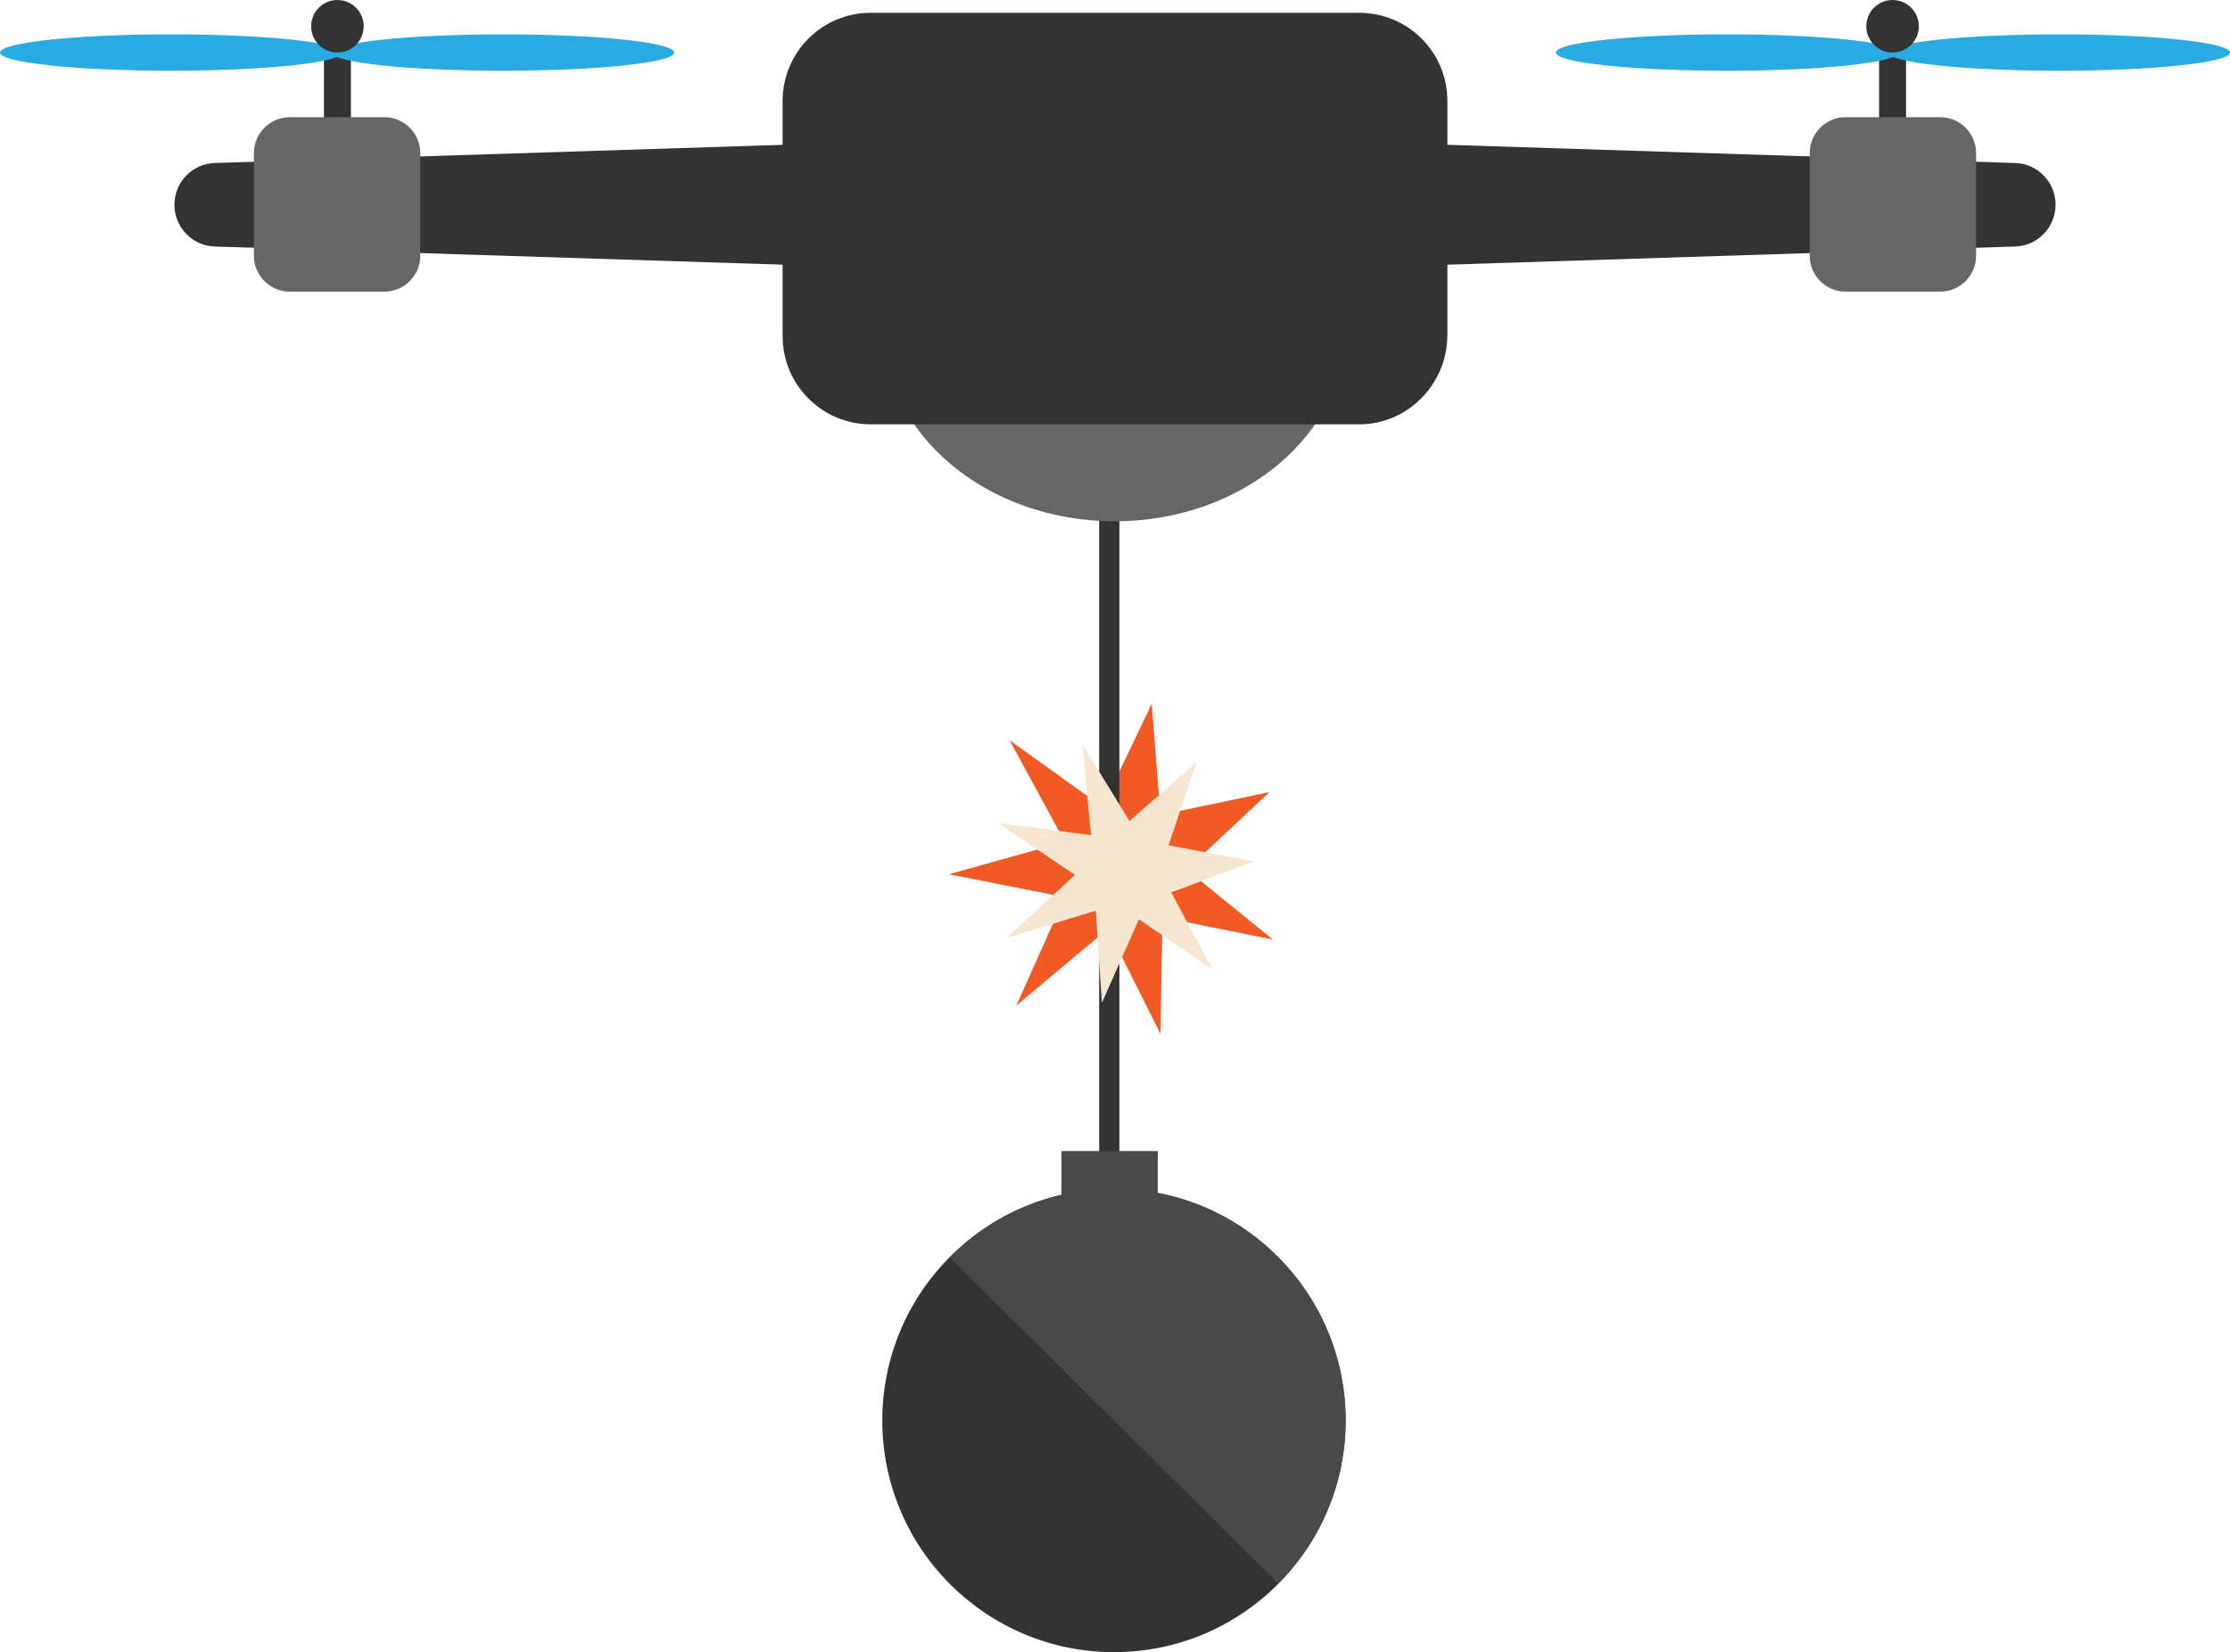 <?xml version="1.0" encoding="utf-8"?>
<!-- Generator: Adobe Illustrator 19.1.0, SVG Export Plug-In . SVG Version: 6.00 Build 0)  -->
<svg version="1.1" id="Layer_1" xmlns="http://www.w3.org/2000/svg" xmlns:xlink="http://www.w3.org/1999/xlink" x="0px" y="0px"
	 viewBox="-433 251.3 331.1 245.3" style="enable-background:new -433 251.3 331.1 245.3;" xml:space="preserve">
<style type="text/css">
	.st0{fill:none;}
	.st1{fill:#F7E7D0;}
	.st2{fill:#F15A24;}
	.st3{fill:none;stroke:#333333;stroke-width:3;stroke-miterlimit:10;}
	.st4{fill:#333333;}
	.st5{fill:#494949;}
	.st6{fill:url(#SVGID_2_);}
	.st7{fill:#666666;}
	.st8{fill:#29ABE2;}
</style>
<pattern  x="-433" y="551" width="205.3" height="205.3" patternUnits="userSpaceOnUse" id="SVGID_1_" viewBox="0 -205.3 205.3 205.3" style="overflow:visible;">
	<g>
		<polygon class="st0" points="0,0 205.3,0 205.3,-205.3 0,-205.3 		"/>
		<g>
			<polygon class="st0" points="0,-205.3 205.3,-205.3 205.3,0 0,0 			"/>
			<polygon class="st1" points="205.3,-205.3 0,-205.3 0,0 205.3,0 			"/>
		</g>
	</g>
</pattern>
<g>
	<polygon class="st2" points="-269.3,371.1 -262,355.8 -260.7,372.3 -244.5,368.9 -256.8,380.4 -244,390.8 -260.4,387.5 
		-260.7,404.8 -268.5,389.2 -282.1,400.6 -274.9,384.5 -292.1,381.1 -274.9,376.3 -283.1,361.2 	"/>
	<line class="st3" x1="-268.3" y1="424.2" x2="-268.3" y2="328.2"/>
	<g>
		<g>
			<circle class="st4" cx="-267.6" cy="462.2" r="34.4"/>
			<path class="st5" d="M-292,438c13.4-13.5,35.1-13.6,48.6-0.2s13.6,35.1,0.2,48.6"/>
		</g>
		<rect x="-275.4" y="422.2" class="st5" width="14.3" height="14.3"/>
	</g>
	
		<pattern  id="SVGID_2_" xlink:href="#SVGID_1_" patternTransform="matrix(0.678 0.103 3.135367e-02 -0.207 -2624.427 -755.815)">
	</pattern>
	<polygon class="st6" points="-265.3,373.2 -255.3,364.4 -259.5,376.8 -246.8,379.2 -259.1,383.8 -253,395.2 -263.9,387.8 
		-269.4,400.2 -270.3,386.5 -283.6,390.6 -273.4,381.2 -284.8,373.5 -271,375.3 -272.3,361.8 	"/>
	<g>
		<ellipse class="st7" cx="-267.5" cy="299.8" rx="34.4" ry="28.9"/>
		<path class="st4" d="M-310.5,272.6l-90.6,2.9c-3.3,0.1-6,2.8-6,6.2l0,0c0,3.3,2.6,6.1,6,6.2l90.6,2.9"/>
		<rect x="-384.9" y="257.6" class="st4" width="4" height="19.8"/>
		<g>
			<ellipse class="st8" cx="-358.3" cy="259.1" rx="25.4" ry="2.7"/>
			<ellipse class="st8" cx="-407.6" cy="259.1" rx="25.4" ry="2.7"/>
		</g>
		<circle class="st4" cx="-382.9" cy="255.2" r="3.9"/>
		<rect x="-154" y="257.6" class="st4" width="4" height="19.8"/>
		<path class="st4" d="M-224.4,272.6l90.6,2.9c3.3,0.1,6,2.8,6,6.2l0,0c0,3.3-2.6,6.1-6,6.2l-90.6,2.9"/>
		<g>
			<ellipse class="st8" cx="-176.6" cy="259.1" rx="25.4" ry="2.7"/>
			<ellipse class="st8" cx="-127.3" cy="259.1" rx="25.4" ry="2.7"/>
		</g>
		<path class="st4" d="M-231.2,314.3h-72.5c-7.2,0-13.1-5.8-13.1-13.1v-34.9c0-7.2,5.8-13.1,13.1-13.1h72.5
			c7.2,0,13.1,5.8,13.1,13.1v34.9C-218.2,308.4-224,314.3-231.2,314.3z"/>
		<path class="st7" d="M-375.9,294.6H-390c-2.9,0-5.3-2.4-5.3-5.3V274c0-2.9,2.4-5.3,5.3-5.3h14.1c2.9,0,5.3,2.4,5.3,5.3v15.3
			C-370.6,292.2-373,294.6-375.9,294.6z"/>
		<path class="st7" d="M-159,294.6h14.1c2.9,0,5.3-2.4,5.3-5.3V274c0-2.9-2.4-5.3-5.3-5.3H-159c-2.9,0-5.3,2.4-5.3,5.3v15.3
			C-164.3,292.2-161.9,294.6-159,294.6z"/>
		<circle class="st4" cx="-152" cy="255.2" r="3.9"/>
	</g>
</g>
</svg>
